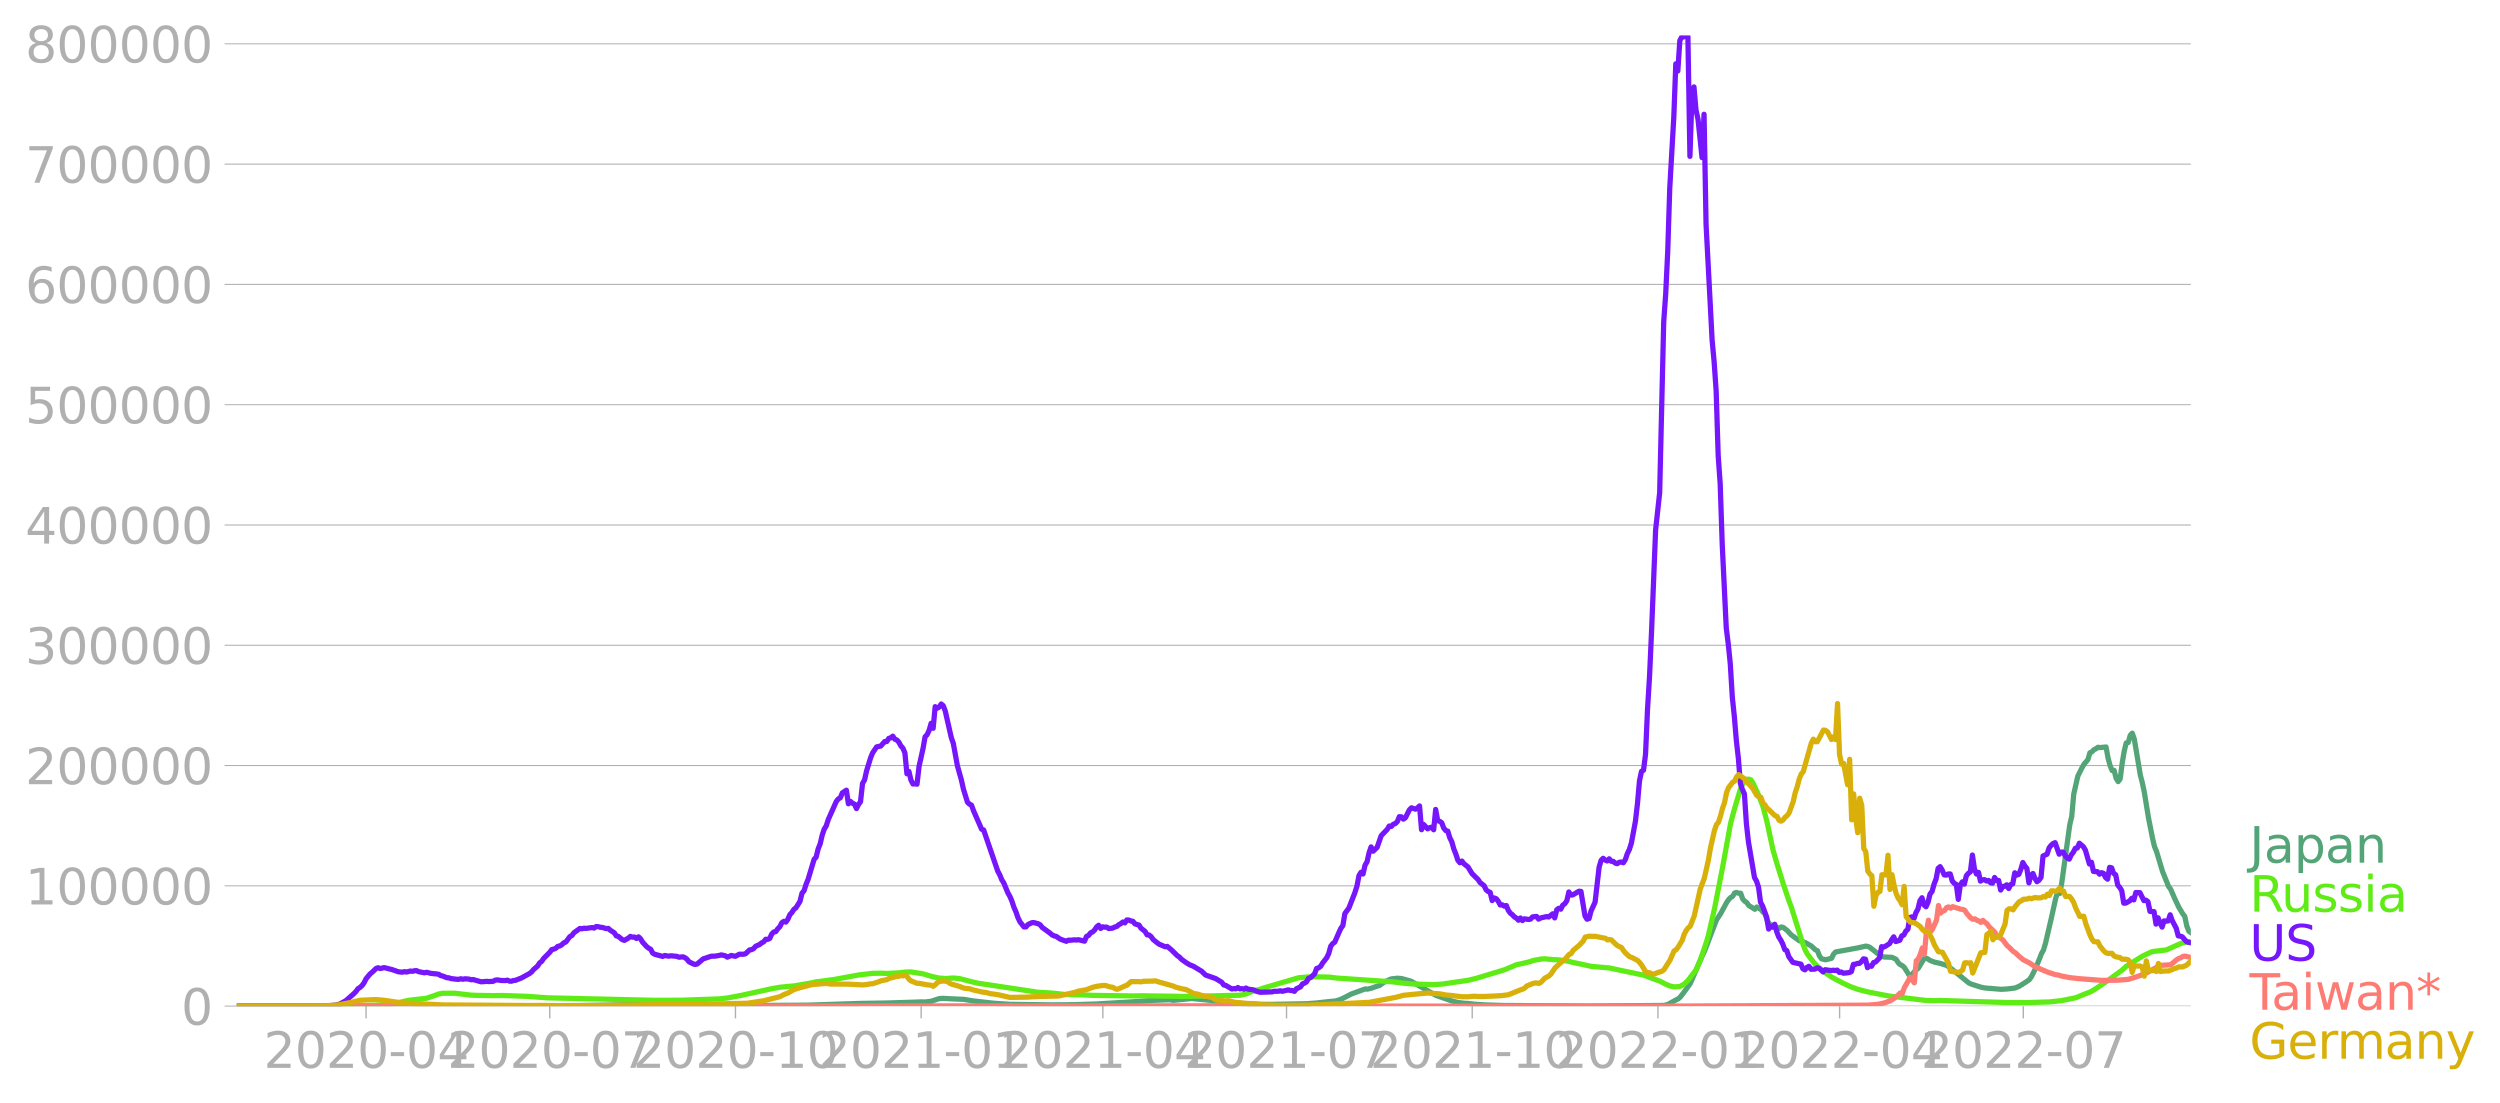 <svg xmlns:xlink="http://www.w3.org/1999/xlink" width="951.91" height="420.09" viewBox="0 0 713.933 315.068" xmlns="http://www.w3.org/2000/svg"><defs><style>*{stroke-linejoin:round;stroke-linecap:butt}</style></defs><g id="figure_1"><path d="M0 315.068h713.933V0H0v315.068z" style="fill:none" id="patch_1"/><g id="axes_1"><path d="M67.645 287.318h558v-277.2h-558v277.2z" style="fill:none" id="patch_2"/><g id="matplotlib.axis_1"><g id="xtick_1"><g id="line2d_1"><defs><path id="m58132b9b3f" d="M0 0v3.5" style="stroke:#b0b0b0;stroke-width:.4"/></defs><use xlink:href="#m58132b9b3f" x="104.538" y="287.318" style="fill:#b0b0b0;stroke:#b0b0b0;stroke-width:.4"/></g><g style="fill:#b0b0b0" transform="matrix(.14 0 0 -.14 75.29 304.956)" id="text_1"><defs><path id="DejaVuSans-32" d="M1228 531h2203V0H469v531q359 372 979 998 621 627 780 809 303 340 423 576 121 236 121 464 0 372-261 606-261 235-680 235-297 0-627-103-329-103-704-313v638q381 153 712 231 332 78 607 78 725 0 1156-363 431-362 431-968 0-288-108-546-107-257-392-607-78-91-497-524-418-433-1181-1211z" transform="scale(.016)"/><path id="DejaVuSans-30" d="M2034 4250q-487 0-733-480-245-479-245-1442 0-959 245-1439 246-480 733-480 491 0 736 480 246 480 246 1439 0 963-246 1442-245 480-736 480zm0 500q785 0 1199-621 414-620 414-1801 0-1178-414-1799Q2819-91 2034-91q-784 0-1198 620-414 621-414 1799 0 1181 414 1801 414 621 1198 621z" transform="scale(.016)"/><path id="DejaVuSans-2d" d="M313 2009h1684v-512H313v512z" transform="scale(.016)"/><path id="DejaVuSans-34" d="M2419 4116 825 1625h1594v2491zm-166 550h794V1625h666v-525h-666V0h-628v1100H313v609l1940 2957z" transform="scale(.016)"/></defs><use xlink:href="#DejaVuSans-32"/><use xlink:href="#DejaVuSans-30" x="63.623"/><use xlink:href="#DejaVuSans-32" x="127.246"/><use xlink:href="#DejaVuSans-30" x="190.869"/><use xlink:href="#DejaVuSans-2d" x="254.492"/><use xlink:href="#DejaVuSans-30" x="290.576"/><use xlink:href="#DejaVuSans-34" x="354.199"/></g></g><g id="xtick_2"><use xlink:href="#m58132b9b3f" x="156.994" y="287.318" style="fill:#b0b0b0;stroke:#b0b0b0;stroke-width:.4" id="line2d_2"/><g style="fill:#b0b0b0" transform="matrix(.14 0 0 -.14 127.746 304.956)" id="text_2"><defs><path id="DejaVuSans-37" d="M525 4666h3000v-269L1831 0h-659l1594 4134H525v532z" transform="scale(.016)"/></defs><use xlink:href="#DejaVuSans-32"/><use xlink:href="#DejaVuSans-30" x="63.623"/><use xlink:href="#DejaVuSans-32" x="127.246"/><use xlink:href="#DejaVuSans-30" x="190.869"/><use xlink:href="#DejaVuSans-2d" x="254.492"/><use xlink:href="#DejaVuSans-30" x="290.576"/><use xlink:href="#DejaVuSans-37" x="354.199"/></g></g><g id="xtick_3"><use xlink:href="#m58132b9b3f" x="210.027" y="287.318" style="fill:#b0b0b0;stroke:#b0b0b0;stroke-width:.4" id="line2d_3"/><g style="fill:#b0b0b0" transform="matrix(.14 0 0 -.14 180.78 304.956)" id="text_3"><defs><path id="DejaVuSans-31" d="M794 531h1031v3560L703 3866v575l1116 225h631V531h1031V0H794v531z" transform="scale(.016)"/></defs><use xlink:href="#DejaVuSans-32"/><use xlink:href="#DejaVuSans-30" x="63.623"/><use xlink:href="#DejaVuSans-32" x="127.246"/><use xlink:href="#DejaVuSans-30" x="190.869"/><use xlink:href="#DejaVuSans-2d" x="254.492"/><use xlink:href="#DejaVuSans-31" x="290.576"/><use xlink:href="#DejaVuSans-30" x="354.199"/></g></g><g id="xtick_4"><use xlink:href="#m58132b9b3f" x="263.06" y="287.318" style="fill:#b0b0b0;stroke:#b0b0b0;stroke-width:.4" id="line2d_4"/><g style="fill:#b0b0b0" transform="matrix(.14 0 0 -.14 233.812 304.956)" id="text_4"><use xlink:href="#DejaVuSans-32"/><use xlink:href="#DejaVuSans-30" x="63.623"/><use xlink:href="#DejaVuSans-32" x="127.246"/><use xlink:href="#DejaVuSans-31" x="190.869"/><use xlink:href="#DejaVuSans-2d" x="254.492"/><use xlink:href="#DejaVuSans-30" x="290.576"/><use xlink:href="#DejaVuSans-31" x="354.199"/></g></g><g id="xtick_5"><use xlink:href="#m58132b9b3f" x="314.94" y="287.318" style="fill:#b0b0b0;stroke:#b0b0b0;stroke-width:.4" id="line2d_5"/><g style="fill:#b0b0b0" transform="matrix(.14 0 0 -.14 285.692 304.956)" id="text_5"><use xlink:href="#DejaVuSans-32"/><use xlink:href="#DejaVuSans-30" x="63.623"/><use xlink:href="#DejaVuSans-32" x="127.246"/><use xlink:href="#DejaVuSans-31" x="190.869"/><use xlink:href="#DejaVuSans-2d" x="254.492"/><use xlink:href="#DejaVuSans-30" x="290.576"/><use xlink:href="#DejaVuSans-34" x="354.199"/></g></g><g id="xtick_6"><use xlink:href="#m58132b9b3f" x="367.397" y="287.318" style="fill:#b0b0b0;stroke:#b0b0b0;stroke-width:.4" id="line2d_6"/><g style="fill:#b0b0b0" transform="matrix(.14 0 0 -.14 338.15 304.956)" id="text_6"><use xlink:href="#DejaVuSans-32"/><use xlink:href="#DejaVuSans-30" x="63.623"/><use xlink:href="#DejaVuSans-32" x="127.246"/><use xlink:href="#DejaVuSans-31" x="190.869"/><use xlink:href="#DejaVuSans-2d" x="254.492"/><use xlink:href="#DejaVuSans-30" x="290.576"/><use xlink:href="#DejaVuSans-37" x="354.199"/></g></g><g id="xtick_7"><use xlink:href="#m58132b9b3f" x="420.43" y="287.318" style="fill:#b0b0b0;stroke:#b0b0b0;stroke-width:.4" id="line2d_7"/><g style="fill:#b0b0b0" transform="matrix(.14 0 0 -.14 391.182 304.956)" id="text_7"><use xlink:href="#DejaVuSans-32"/><use xlink:href="#DejaVuSans-30" x="63.623"/><use xlink:href="#DejaVuSans-32" x="127.246"/><use xlink:href="#DejaVuSans-31" x="190.869"/><use xlink:href="#DejaVuSans-2d" x="254.492"/><use xlink:href="#DejaVuSans-31" x="290.576"/><use xlink:href="#DejaVuSans-30" x="354.199"/></g></g><g id="xtick_8"><use xlink:href="#m58132b9b3f" x="473.463" y="287.318" style="fill:#b0b0b0;stroke:#b0b0b0;stroke-width:.4" id="line2d_8"/><g style="fill:#b0b0b0" transform="matrix(.14 0 0 -.14 444.215 304.956)" id="text_8"><use xlink:href="#DejaVuSans-32"/><use xlink:href="#DejaVuSans-30" x="63.623"/><use xlink:href="#DejaVuSans-32" x="127.246"/><use xlink:href="#DejaVuSans-32" x="190.869"/><use xlink:href="#DejaVuSans-2d" x="254.492"/><use xlink:href="#DejaVuSans-30" x="290.576"/><use xlink:href="#DejaVuSans-31" x="354.199"/></g></g><g id="xtick_9"><use xlink:href="#m58132b9b3f" x="525.343" y="287.318" style="fill:#b0b0b0;stroke:#b0b0b0;stroke-width:.4" id="line2d_9"/><g style="fill:#b0b0b0" transform="matrix(.14 0 0 -.14 496.095 304.956)" id="text_9"><use xlink:href="#DejaVuSans-32"/><use xlink:href="#DejaVuSans-30" x="63.623"/><use xlink:href="#DejaVuSans-32" x="127.246"/><use xlink:href="#DejaVuSans-32" x="190.869"/><use xlink:href="#DejaVuSans-2d" x="254.492"/><use xlink:href="#DejaVuSans-30" x="290.576"/><use xlink:href="#DejaVuSans-34" x="354.199"/></g></g><g id="xtick_10"><use xlink:href="#m58132b9b3f" x="577.8" y="287.318" style="fill:#b0b0b0;stroke:#b0b0b0;stroke-width:.4" id="line2d_10"/><g style="fill:#b0b0b0" transform="matrix(.14 0 0 -.14 548.552 304.956)" id="text_10"><use xlink:href="#DejaVuSans-32"/><use xlink:href="#DejaVuSans-30" x="63.623"/><use xlink:href="#DejaVuSans-32" x="127.246"/><use xlink:href="#DejaVuSans-32" x="190.869"/><use xlink:href="#DejaVuSans-2d" x="254.492"/><use xlink:href="#DejaVuSans-30" x="290.576"/><use xlink:href="#DejaVuSans-37" x="354.199"/></g></g></g><g id="matplotlib.axis_2"><g id="ytick_1"><path d="M67.645 287.318h558" clip-path="url(#p6daf085a78)" style="fill:none;stroke:#b0b0b0;stroke-width:.3;stroke-linecap:square" id="line2d_11"/><g id="line2d_12"><defs><path id="m5514bcf219" d="M0 0h-3.5" style="stroke:#b0b0b0;stroke-width:.3"/></defs><use xlink:href="#m5514bcf219" x="67.645" y="287.318" style="fill:#b0b0b0;stroke:#b0b0b0;stroke-width:.3"/></g><use xlink:href="#DejaVuSans-30" style="fill:#b0b0b0" transform="matrix(.14 0 0 -.14 51.737 292.637)" id="text_11"/></g><g id="ytick_2"><path d="M67.645 252.968h558" clip-path="url(#p6daf085a78)" style="fill:none;stroke:#b0b0b0;stroke-width:.3;stroke-linecap:square" id="line2d_13"/><use xlink:href="#m5514bcf219" x="67.645" y="252.968" style="fill:#b0b0b0;stroke:#b0b0b0;stroke-width:.3" id="line2d_14"/><g style="fill:#b0b0b0" transform="matrix(.14 0 0 -.14 7.2 258.287)" id="text_12"><use xlink:href="#DejaVuSans-31"/><use xlink:href="#DejaVuSans-30" x="63.623"/><use xlink:href="#DejaVuSans-30" x="127.246"/><use xlink:href="#DejaVuSans-30" x="190.869"/><use xlink:href="#DejaVuSans-30" x="254.492"/><use xlink:href="#DejaVuSans-30" x="318.115"/></g></g><g id="ytick_3"><path d="M67.645 218.618h558" clip-path="url(#p6daf085a78)" style="fill:none;stroke:#b0b0b0;stroke-width:.3;stroke-linecap:square" id="line2d_15"/><use xlink:href="#m5514bcf219" x="67.645" y="218.618" style="fill:#b0b0b0;stroke:#b0b0b0;stroke-width:.3" id="line2d_16"/><g style="fill:#b0b0b0" transform="matrix(.14 0 0 -.14 7.2 223.937)" id="text_13"><use xlink:href="#DejaVuSans-32"/><use xlink:href="#DejaVuSans-30" x="63.623"/><use xlink:href="#DejaVuSans-30" x="127.246"/><use xlink:href="#DejaVuSans-30" x="190.869"/><use xlink:href="#DejaVuSans-30" x="254.492"/><use xlink:href="#DejaVuSans-30" x="318.115"/></g></g><g id="ytick_4"><path d="M67.645 184.268h558" clip-path="url(#p6daf085a78)" style="fill:none;stroke:#b0b0b0;stroke-width:.3;stroke-linecap:square" id="line2d_17"/><use xlink:href="#m5514bcf219" x="67.645" y="184.268" style="fill:#b0b0b0;stroke:#b0b0b0;stroke-width:.3" id="line2d_18"/><g style="fill:#b0b0b0" transform="matrix(.14 0 0 -.14 7.2 189.587)" id="text_14"><defs><path id="DejaVuSans-33" d="M2597 2516q453-97 707-404 255-306 255-756 0-690-475-1069Q2609-91 1734-91q-293 0-604 58T488 141v609q262-153 574-231 313-78 654-78 593 0 904 234t311 681q0 413-289 645-289 233-804 233h-544v519h569q465 0 712 186t247 536q0 359-255 551-254 193-729 193-260 0-557-57-297-56-653-174v562q360 100 674 150t592 50q719 0 1137-327 419-326 419-882 0-388-222-655t-631-370z" transform="scale(.016)"/></defs><use xlink:href="#DejaVuSans-33"/><use xlink:href="#DejaVuSans-30" x="63.623"/><use xlink:href="#DejaVuSans-30" x="127.246"/><use xlink:href="#DejaVuSans-30" x="190.869"/><use xlink:href="#DejaVuSans-30" x="254.492"/><use xlink:href="#DejaVuSans-30" x="318.115"/></g></g><g id="ytick_5"><path d="M67.645 149.919h558" clip-path="url(#p6daf085a78)" style="fill:none;stroke:#b0b0b0;stroke-width:.3;stroke-linecap:square" id="line2d_19"/><use xlink:href="#m5514bcf219" x="67.645" y="149.919" style="fill:#b0b0b0;stroke:#b0b0b0;stroke-width:.3" id="line2d_20"/><g style="fill:#b0b0b0" transform="matrix(.14 0 0 -.14 7.2 155.237)" id="text_15"><use xlink:href="#DejaVuSans-34"/><use xlink:href="#DejaVuSans-30" x="63.623"/><use xlink:href="#DejaVuSans-30" x="127.246"/><use xlink:href="#DejaVuSans-30" x="190.869"/><use xlink:href="#DejaVuSans-30" x="254.492"/><use xlink:href="#DejaVuSans-30" x="318.115"/></g></g><g id="ytick_6"><path d="M67.645 115.569h558" clip-path="url(#p6daf085a78)" style="fill:none;stroke:#b0b0b0;stroke-width:.3;stroke-linecap:square" id="line2d_21"/><use xlink:href="#m5514bcf219" x="67.645" y="115.569" style="fill:#b0b0b0;stroke:#b0b0b0;stroke-width:.3" id="line2d_22"/><g style="fill:#b0b0b0" transform="matrix(.14 0 0 -.14 7.2 120.888)" id="text_16"><defs><path id="DejaVuSans-35" d="M691 4666h2478v-532H1269V2991q137 47 274 70 138 23 276 23 781 0 1237-428 457-428 457-1159 0-753-469-1171Q2575-91 1722-91q-294 0-599 50Q819 9 494 109v635q281-153 581-228t634-75q541 0 856 284 316 284 316 772 0 487-316 771-315 285-856 285-253 0-505-56-251-56-513-175v2344z" transform="scale(.016)"/></defs><use xlink:href="#DejaVuSans-35"/><use xlink:href="#DejaVuSans-30" x="63.623"/><use xlink:href="#DejaVuSans-30" x="127.246"/><use xlink:href="#DejaVuSans-30" x="190.869"/><use xlink:href="#DejaVuSans-30" x="254.492"/><use xlink:href="#DejaVuSans-30" x="318.115"/></g></g><g id="ytick_7"><path d="M67.645 81.219h558" clip-path="url(#p6daf085a78)" style="fill:none;stroke:#b0b0b0;stroke-width:.3;stroke-linecap:square" id="line2d_23"/><use xlink:href="#m5514bcf219" x="67.645" y="81.219" style="fill:#b0b0b0;stroke:#b0b0b0;stroke-width:.3" id="line2d_24"/><g style="fill:#b0b0b0" transform="matrix(.14 0 0 -.14 7.2 86.538)" id="text_17"><defs><path id="DejaVuSans-36" d="M2113 2584q-425 0-674-291-248-290-248-796 0-503 248-796 249-292 674-292t673 292q248 293 248 796 0 506-248 796-248 291-673 291zm1253 1979v-575q-238 112-480 171-242 60-480 60-625 0-955-422-329-422-376-1275 184 272 462 417 279 145 613 145 703 0 1111-427 408-426 408-1160 0-719-425-1154Q2819-91 2113-91q-810 0-1238 620-428 621-428 1799 0 1106 525 1764t1409 658q238 0 480-47t505-140z" transform="scale(.016)"/></defs><use xlink:href="#DejaVuSans-36"/><use xlink:href="#DejaVuSans-30" x="63.623"/><use xlink:href="#DejaVuSans-30" x="127.246"/><use xlink:href="#DejaVuSans-30" x="190.869"/><use xlink:href="#DejaVuSans-30" x="254.492"/><use xlink:href="#DejaVuSans-30" x="318.115"/></g></g><g id="ytick_8"><path d="M67.645 46.869h558" clip-path="url(#p6daf085a78)" style="fill:none;stroke:#b0b0b0;stroke-width:.3;stroke-linecap:square" id="line2d_25"/><use xlink:href="#m5514bcf219" x="67.645" y="46.869" style="fill:#b0b0b0;stroke:#b0b0b0;stroke-width:.3" id="line2d_26"/><g style="fill:#b0b0b0" transform="matrix(.14 0 0 -.14 7.2 52.188)" id="text_18"><use xlink:href="#DejaVuSans-37"/><use xlink:href="#DejaVuSans-30" x="63.623"/><use xlink:href="#DejaVuSans-30" x="127.246"/><use xlink:href="#DejaVuSans-30" x="190.869"/><use xlink:href="#DejaVuSans-30" x="254.492"/><use xlink:href="#DejaVuSans-30" x="318.115"/></g></g><g id="ytick_9"><path d="M67.645 12.519h558" clip-path="url(#p6daf085a78)" style="fill:none;stroke:#b0b0b0;stroke-width:.3;stroke-linecap:square" id="line2d_27"/><use xlink:href="#m5514bcf219" x="67.645" y="12.519" style="fill:#b0b0b0;stroke:#b0b0b0;stroke-width:.3" id="line2d_28"/><g style="fill:#b0b0b0" transform="matrix(.14 0 0 -.14 7.2 17.838)" id="text_19"><defs><path id="DejaVuSans-38" d="M2034 2216q-450 0-708-241-257-241-257-662 0-422 257-663 258-241 708-241t709 242q260 243 260 662 0 421-258 662-257 241-711 241zm-631 268q-406 100-633 378-226 279-226 679 0 559 398 884 399 325 1092 325 697 0 1094-325t397-884q0-400-227-679-226-278-629-378 456-106 710-416 255-309 255-755 0-679-414-1042Q2806-91 2034-91q-771 0-1186 362-414 363-414 1042 0 446 256 755 257 310 713 416zm-231 997q0-362 226-565 227-203 636-203 407 0 636 203 230 203 230 565 0 363-230 566-229 203-636 203-409 0-636-203-226-203-226-566z" transform="scale(.016)"/></defs><use xlink:href="#DejaVuSans-38"/><use xlink:href="#DejaVuSans-30" x="63.623"/><use xlink:href="#DejaVuSans-30" x="127.246"/><use xlink:href="#DejaVuSans-30" x="190.869"/><use xlink:href="#DejaVuSans-30" x="254.492"/><use xlink:href="#DejaVuSans-30" x="318.115"/></g></g></g><path d="m67.645 287.318 39.775-.103 11.529-.019 14.987.11 24.788-.047 13.258-.207 8.646-.175 6.918.119 20.752.174 8.07-.03 14.411-.1 14.988-.49 7.494-.12 7.494-.23 2.305-.085 1.153.03 1.73-.219 1.152-.383 1.153-.38 1.153-.059 2.306.134 3.459.149 2.882.458 5.764.656 4.612.308 12.105.153 6.341-.058 6.341-.202 9.8-.587 6.34-.452 4.612-.156 1.153.16 5.188-.52 14.411 1.411 5.188.243 3.459.017 9.8-.182 2.882-.222 4.035-.453 1.153-.08 1.153-.31 1.153-.492 2.305-1.197 4.035-1.474.577.067 1.153-.266 1.73-.615.576-.14 1.152-.855 1.73-.842.576-.219 1.73-.186 1.153.097 2.305.638.577.215 6.917 3.952 4.612 1.607 1.729.425 1.73.215 1.152.064 1.73.201 2.882.193 5.188.168 24.787.16 21.329-.165 1.152-.292 1.153-.663 1.153-.647.577-.25.576-.517 1.153-1.482 1.73-2.418 1.729-4 1.729-3.973.576-1.17 3.46-9.02 1.152-1.732 1.73-3.207.576-.858.576-.58.577-.347.576-.957.577-.148.576.232.576-.006.577 1.663.576.61.577.388.576.83 1.73 1.083.576-.642 1.153.688.576.722.577.52.576 1.666.577 1.082 1.153.846.576.044.577.2.576.38.576-.447.577.099 1.153.894 1.153 1.249 2.305 1.68 1.73.535 1.153.66.576.328 1.153 1.077.576.235.577 1.499.576.829 1.153.278 1.73-.414.576-1.189.576-.622 6.341-1.163 2.306-.51.577.105.576.25 2.306 1.84 1.153.733.576.178 2.306.104 1.153.573.576.928.577.57.576.27.577.491 1.729 2.739 1.153-1.461 1.153-1.014 1.73-2.866.576-.005 1.152.697 1.153.44 1.73.382 1.729.557 1.153.767 5.188 4.24.576.276 1.153.38 1.73.552 1.152.226 4.612.384 1.73-.096 2.305-.287 1.153-.494 1.73-1.087 1.152-.799.577-.824 1.153-2.311 1.153-2.793.576-1.51.576-.998.577-1.954 1.73-7.45 1.152-5.258.577-1.915.576.456.576-2.847 2.306-16.753.577-2.469.576-6.363 1.153-5.102 1.153-2.334.576-1.04 1.153-1.358.577-1.968.576-.277.577-.607.576-.257.576-.43.577.093 1.73-.176.576 3.187.576 2.157.577 1.38.576-.037.576 2.274.577.929.576-.752.577-4.526.576-3.418.577-2.346.576-.12.577-2.078.576-.59.577 1.697 1.729 10.31.576 2.213.577 2.746 1.153 7.112 1.153 5.847.576 2.453.576 1.367 1.73 5.77 1.73 4.29.576.742 1.152 2.654 1.153 2.455 1.153 1.924.577.726.576 2.739.577 1.493.576.416h0" clip-path="url(#p6daf085a78)" style="fill:none;stroke:#53a577;stroke-width:1.5;stroke-linecap:square" id="line2d_29"/><path d="m67.645 287.318 36.893-.104 6.34-.405 2.883-.477 2.882-.658 5.188-.604 2.306-.785 1.153-.434 1.153-.195 3.458-.017 4.612.547 1.73.07 4.61.067 2.883-.033 6.917.246 5.765.424 3.458.071 27.093.632 7.494-.026 10.953-.38 2.305-.26 4.036-.759 8.646-1.904 2.306-.398 2.306-.23 1.73-.15 2.881-.497 2.306-.403 1.153-.29 1.153-.113 4.035-.555 6.917-1.273 4.036-.462 2.305-.046 1.73.07 3.458-.161 1.73-.222 1.73-.043 3.458.543 1.73.539 1.152.31 1.73.368 1.152.064.577.066 2.305-.164 1.73.17 3.458.898 1.73.405 17.293 2.613 3.459.185 2.306.226 1.729.216 4.612.097 3.458.153 11.53.16 2.305-.041 9.8.134 1.729.062 9.223-.173 2.306-.07 5.188-.12 1.153-.212 1.153-.387 1.152-.48 1.153-.349.577-.113 1.73-.58 9.799-2.857 3.458-.306 5.188.122 2.306.27 16.14 1.1 2.307.305 2.882.27 6.34.196 2.306-.145 7.494-1.09 2.306-.564 8.07-2.448 3.459-1.452 1.153-.234 2.882-.676.577-.257 2.305-.426 1.153-.089 1.153.146.577-.004.576.12 1.153.011 1.153.125 1.73.241 1.728.423 1.73.356 3.458.754 5.188.462 2.306.495 7.494 1.563 4.612 1.719 1.729.891 1.153.472 1.153.253 1.153-.056.576-.106 1.153-.629 1.153-1.147 2.306-3.025 1.153-2.715 1.729-5.106.576-1.987 1.73-7.522 2.305-11.804 2.306-12.67 1.153-4.264 1.73-5.726.576-1.274.576-.844.577-.405.576-.051.577.194.576.813 1.73 3.761 1.152 3 1.153 4.388 1.73 8.105 1.153 3.972 1.729 5.536 1.73 5.185.576 1.497 3.458 10.975.577 1.447.576 1.07 1.73 2.294 1.152 1.238 2.306 1.855 1.73 1.192 2.882 1.542 2.306 1.11 2.305.85 2.883.744 5.764 1.126 10.953 1.329 2.305.033 1.73-.05 10.376.337 8.646.25 6.341.007 5.765-.175 3.458-.377 4.036-.818 2.882-1.185 1.153-.433 1.153-.616 4.035-2.731 4.035-2.96 1.153-1.065 4.611-2.882 2.306-1.094.577-.222 3.458-.412.577-.088 3.458-1.555 1.153-.443 1.73-.347.576.122h0" clip-path="url(#p6daf085a78)" style="fill:none;stroke:#5feb16;stroke-width:1.5;stroke-linecap:square" id="line2d_30"/><path d="m67.645 287.318 25.94-.097 2.306-.184 1.153-.311 1.73-.965 2.305-2.025.576-.6.577-.793.576-.354.577-.54.576-.773.577-1.163 1.152-1.39.577-.468 1.153-1.104.576-.185.577.225 1.153-.27 2.305.592 1.73.602 1.153.121.576-.167.576.126 1.153-.292.577.08.576-.16.577-.04.576.29 1.153.224.577.122.576-.165 1.153.307 1.73.176.576.096.576.378.577.12 1.152.476.577.027.576.213 1.73.211.576.004.577-.154.576.144.576-.136 1.153.087.577.197.576-.073 2.306.641 1.73-.119.576.065 1.153-.081.576-.328.577-.076 1.152.172 1.153.032.577-.132.576.27.577.038.576-.196.577-.056 1.729-.677 2.306-1.276.576-.436.577-.7 1.152-.996.577-.888.576-.441.577-.838 1.73-1.754.576-.773.576-.127.577-.255.576-.545.576-.1.577-.365.576-.547.577-.23 1.153-1.548.576-.306.577-.79 1.729-1.237.576.12.577-.188.576.063 1.73-.236.576.147.576-.427.577.028.576.164.577.042 1.153.35.576-.067.577.516 1.152.739.577.887.576.145 1.153.935.577.198 1.153-.664.576-.476.576.233.577-.052.576.422.577-.471.576.559.577.957 1.153 1.254.576.457.576.31.577 1.089.576.345 2.306.625.577-.26 1.153.188.576-.111 1.73.16.576.255 1.153-.123.576.25.577.434.576.73 1.153.582.576.188.577-.117 1.153-.954.576-.507 2.306-.773 1.153-.032 1.153-.183.576-.173 1.153.264.576.387 1.153-.48 1.153.241 1.153-.608 1.153.021.576-.131 1.153-1.103.577-.089.576-.287.577-.662 1.153-.52.576-.47.576-.275.577-.735.576.02.577-.267.576-1.266.577-.583.576-.109.577-.802.576-.58.576-1.14.577-.396.576.207.577-.804.576-1.329.577-.615.576-.903.577-.427 1.153-1.826.576-2.353.576-.672.577-1.83.576-1.404 1.73-5.76.576-.617.577-2.336.576-1.46.576-2.446.577-1.743.576-.937.577-1.793 2.306-5.198.576-.718.576-.333.577-1.398 1.153-.76.576 3.88.577-.676.576.5.577.28.576 1.266.576-1.17.577-.776.576-5.233.577-.988.576-2.578 1.153-3.748.577-1.41 1.152-1.72 1.153-.226 1.153-1.297.577.01.576-.903.577-.171.576-.47.576.868.577.217.576.632.577 1.053.576.658.577 1.357.576 5.949.577-.645.576 2.45.577 1.117.576-.046.576.098.577-5.024 1.153-5.216.576-3.286.577-.594.576-1.25.577-2.01.576 1.416.576-6.173.577.442.576-.325.577-.872.576.48.577 1.527 1.729 7.617.576 1.653 1.153 6.319 1.153 4.117.577 2.594 1.153 3.735.576.555.576.28.577 1.593 1.73 3.942.576 1.337.576.203 4.035 11.764.577 1.07.576 1.41.577.909 1.152 2.785.577 1.028.576 1.327.577 1.761.576 1.31.577 1.665.576 1.212 1.153 1.46.576.005.577-.687 1.153-.532.576-.003 1.153.309.577.29.576.745 2.306 1.685.576.496.577.263.576.14 1.153.789 1.73.608.576-.332.576.036 1.153-.127.577.066.576-.097 1.73.422.576-1.371.576-.255.577-.747.576-.272.577-.538.576-.895.577-.464.576.904.576-.464.577.11.576-.034.577.417 1.153-.134.576-.312.577-.147.576-.517.576-.287.577-.464.576.246.577-.849.576.043.577.271.576.082.577.735 1.152.337.577.902 1.153.898.576.986.577.053.576.462.577.813 1.153.938.576.417 1.73.73.576-.103 1.153.95 1.729 1.694.576.385.577.618 1.153.848 1.153.719 1.153.47 2.305 1.39 1.153 1.104 2.882 1.01 1.73 1.043.576.777.577.132 1.729 1.017.576-.107.577.064.576-.384.577.407.576-.08.577.17.576-.342.577.31 1.152.156.577.105.576.317 1.153.32 3.459-.114.576-.173 1.153.004.577-.15.576.16 1.73-.423.576.186.576.02.577.226.576-.74 1.153-.53.577-.853.576-.232.577-.368.576-1.007.576-.19 1.153-1.085.577-1.523.576-.198.577-.423.576-.96 1.153-1.48.576-1.202.577-2.1.576-.748.577-.405 1.153-2.679.576-1.261.577-.78.576-3.455 1.153-1.572 1.73-4.457.576-1.826.576-2.978.577-.943.576.475.576-2.497.577-.995.576-2.554.577-1.681.576 1.226 1.153-1.104 1.153-3.33 1.73-1.803.576-.952.576.123.577-.628.576-.193.577-.579.576-1.396.577.05.576.656.576-.383 1.153-2.288.577-.566 1.153.384.576-.351.577-.565.576 6.788.576-1.505 1.153 1.25.577-.32.576-.154.577.741.576-5.797.577 3.194.576.203.576.395.577 1.526.576.7.577.175.576 1.89.577 1.157.576 2.045.577 1.452.576 1.769.576.706.577-.472.576.76 1.153.902 1.153 1.9 1.73 1.706.576.868 1.153.892.576 1.191.577.463.576.257.577 2.344.576-.76.576.22.577.732.576 1.068.577-.05.576.383.577-.183.576 1.39.577.79.576.434.576.632.577.347.576.6.577-.63.576.736.577-.501 1.153.19.576-.096.577-.64 1.152-.137.577.773.576-.33 1.73-.406.576.123 1.153-.9.576 1.164.577-2.307.576-.436.577.25.576-1.165.577-.396.576-.849.577-2.503.576.877.576-.05 1.73-1.039.576.058 1.153 7.006.577.921.576-.176.576-2.167 1.153-2.527 1.153-10.017.577-1.938.576-.557.577.493.576.255.576-.611.577.708.576.022.577.504.576.15.577-.406.576-.045.577.182.576-.895.576-1.723.577-1.174.576-1.842 1.153-6.22.577-5.02.576-6.482.577-2.727.576-.33.577-4.563.576-12.995.576-9.339.577-12.935 1.153-28.816 1.153-10.592 1.153-48.756.576-8.092.576-12.068.577-18.055 1.153-20.233.576-15.288.577 2.05.576-8.735.577-1.001.576-.001.576-.412.577.36.576 34.156.577-17.062.576-2.757.577 6.6.576 2.595 1.153 10.975.576-12.362.577 31.497 1.73 33.042.576 6.202.576 8.314.577 18.38.576 8.14.576 17.17 1.153 23.935.577 4.595.576 5.674.577 9.482.576 5.528.577 6.884.576 5.053.576 7.193.577 1.732.576 1.26.577 8.627.576 5.071 1.73 10.192.576 1.014.576 1.744.577 4.305.576 1.046 1.153 3.142.577 3.45.576-.774.577.245.576-.834.577 2.099.576 1.524.576.883.577 1.128.576 1.596.577.29.576 1.735 1.153 1.62 2.306.52.576 1.326.577.293.576-.698.577-.307.576.841 1.153-.049.576-.34.577.112 1.153 1.042.576-.625 1.73.236.576-.1.576.088.577-.118.576.652.577-.115.576.345 1.153-.106.577-.088.576-.254.576-2.063.577-.05.576-.237h.577l.576-.503.577-.792.576.089.577 2.42.576-.494.576.093.577-1.052.576-.16 1.153-1.195.577-3.188.576.139.577-.297 1.153-.754.576-1.08.576-.817.577 1.353 1.153-.38.576-1.257.577-.234.576-1.106.577-.55.576-3.328.576-.198.577.528.576-1.733.577-1.02.576-2.39.577-.841.576 2.05.577.519.576-1.302.576-2.343.577-.723.576-2.103.577-1.471.576-3.02.577-.49.576.97.577 1.369.576.08.576-.338.577.008.576 2 .577.683.576.31.577 4.249.576-4.096.577-.893.576.648.576-2.404.577-.68.576-.451.577-4.773.576 3.948.577 1.474.576-.466.577 2.491.576-.353.576-.073.577.391.576-.162.577.675.576.094.577-1.605.576.862.577-.014.576 2.734.576-1.038.577-.024.576-.424.577 1.058.576-1.138.577-.207.576-3.15.577.662.576-.224.577-1.424.576-1.95.576 1.01.577.679.576 4.118.577-2.16.576-.514.577 1.402.576.94.577-.424.576-.789.576-6.133 1.153-.5.577-1.78.576-.763.577-.5.576-.25 1.153 3.287.576-.59.577-.016.576 1.064.577.633.576.313.577-1.213.576-.732.577-1.148.576-.078.576-1.368 1.153 1.006.577.972 1.153 3.959.576-.494.577 2.615 1.152.072.577.71.576-.435.577.204.576 1.198.577.461.576-3.372.577.138.576 1.596.576.388.577 2.919.576.67.577.942.576 3.564.577-.003 1.153-.662.576-.73.577.465.576-2.11 1.153.033 1.153 2.283.576-.129.577.438.576 2.763 1.153.07.576 3.567.577-1.811.576 1.507.577 1.152.576-1.769.577.072.576-.07.577-1.743.576 1.635 1.153 2.185.576 2.19.577.077.576.2 1.153 1.324.577.255.576.09h0" clip-path="url(#p6daf085a78)" style="fill:none;stroke:#7516fd;stroke-width:1.5;stroke-linecap:square" id="line2d_31"/><path d="m67.645 287.318 275.541-.077 7.494-.085 36.893.157 91.078-.01 54.763-.26 2.882-.245 1.73-.368 1.729-.6 1.152-.73 1.153-.951.577-.584.576.256.577-1.7 1.729-3.038 1.153 1.58.576-6.327.577-.482.576-1.406.577-1.739.576 1.775.577-6.328.576-3.372.576 3.298.577-.735 1.153-2.55.576-4.206.577 2.176.576-.528.577-.223.576-.814.576-.21.577.37.576-.445 2.306.727.577.054.576.244.576.897 1.153 1.325.577.347.576-.115.577.4.576.201.577.403.576-.564.576.565.577.388.576.827 1.73 1.665.576 1.273.577-.002 1.152.944 1.153 1.547.577.466 1.153 1.191.576.346 1.153 1.087 1.153.95 1.73.883 1.729 1.147 3.458 1.484 2.306.753.577.056 1.152.335 2.306.441 2.882.317 6.341.478 4.612-.063 2.882-.23 2.882-.902 2.306-.933 2.882-1.574 1.153-.584 2.883-.18 1.729-1.428.576-.364.577-.185.576-.363.577-.141 1.729.399h0" clip-path="url(#p6daf085a78)" style="fill:none;stroke:#fe7b74;stroke-width:1.5;stroke-linecap:square" id="line2d_32"/><path d="m67.645 287.318 25.364-.099 3.458-.226 3.459-.67 2.882-.67 4.612-.204 2.306.21 4.611.689 4.035.234 8.07.4 24.788.162 3.458-.027 4.612.062 13.258-.052 17.87-.273 3.459.06 4.611-.049 14.988-.374 4.611-.698 4.612-1.16 1.153-.613 1.153-.436 1.73-.996 1.729-.528 1.152-.304 2.306-.6 3.459-.27.576-.045 1.153.17 1.153.008 4.035.034 4.035.22 1.153-.112 1.153-.212.577-.022 1.729-.569.576-.251 1.73-.336.576-.34 2.306-.616.576-.014.577-.25.576.146.577-.258.576.404.577.827.576.442 1.73.716.576-.018 2.306.44 1.153.108.576.302.576-.438.577-.589.576-.325 1.153-.175 1.153.141.577.465.576.295 2.306.662 1.153.455 1.153.19.576.02 1.153.38 2.882.637.577.014 1.152.336 2.306.323 3.459.787 4.611-.069 1.73-.105 2.306-.1 5.188-.12 4.611-1.018 1.153-.393 1.153-.199 1.153-.215 1.73-.671 1.152-.275 1.73-.243.576-.015.576.115.577.244 1.153.198.576.362.577.191.576-.175 1.73-.804.576-.193 1.153-1.032 2.305.02.577.059.576-.157 2.883-.07.576-.068 1.153.365 4.035 1.144.577.287 1.729.448 1.153.222.576.223 1.73.937 1.152.168 1.73.567 1.153.128 1.153.246 1.152.707 2.883.33.576-.112.577.082 1.152.36 3.46.33 2.305.12 2.306.285 4.611.144 7.494-.016 5.188-.18 13.258-.65 7.494-1.403 2.306-.61 5.188-.505 1.73-.134 2.305.16 1.153.074 1.73.332 1.152.087 3.459.415 1.73-.006 1.729-.155 1.152.076 1.73.005 4.611-.22 1.73-.2.576-.09 3.459-1.404.576-.182.577-.304.576-.587 1.73-.718.576-.152.576-.016.577.138.576-.29 1.153-1.223 1.153-.614.577-.54 1.152-1.744 1.73-1.597 1.153-.899 1.153-1.39.576-.212.576-.925 1.73-1.45 1.153-1.21.576-1.15 1.153-.239 1.153.042.576-.015 2.306.48.577.075.576.476.576-.119.577.128 1.153 1.171.576.462 1.153.556.577.898.576.684 1.153 1.04.576.162 1.73.917.576.577.577.762 1.153 1.956 1.152.222.577.275.576.106 1.153-.49 1.153-.345.577-.465 1.729-2.725 1.153-2.627.576-.33.577-.743 1.153-1.894.576-1.76.576-1.087.577-.783.576-.436 1.153-2.974 1.73-7.729 1.152-3.051 1.153-5.115.577-3.415 1.153-5.088.576-1.646.577-.732.576-1.75.576-2.183.577-1.619.576-2.88.577-1.406 1.153-1.529.576-.34.577-1.265.576-.576 1.73 1.212.576.923.576.508 1.153 1.301 1.153 2.003.576.35.577.127.576 1.635.577.536.576.947.577.457 1.153 1.147.576.566.577.186.576 1.11.576.278.577-.336.576-.804.577-.44.576-.79 1.153-3.146.577-2.556.576-1.73.576-2.201.577-1.459.576-.684 2.306-8.147.577-1.136.576.727.576.003 1.73-3.326.576.066.577.403 1.153 2.227.576-.75.576.749.577-10.261.576 14.552.577 2.727.576-.194 1.153 6.107.577-7.274.576 17.284.576-7.396.577 6.918.576 4.141.577-9.836.576 2.049.577 12.334.576.902.577 5.55.576.77.576.506.577 8.733.576-2.94.577-1.03.576-.238.577-4.785 1.153.05.576-5.61.577 9.745.576-4.193.576 2.95.577 2.344.576 1.348.577.788.576 1.142.577-5.233.576 8.617 1.153 1.55.576.158.577.034.576.292 1.153.826.577.789.576.51 1.153.166 1.153 2.27.576 1.484 1.153 1.942 1.153.167 1.73 3.127.576 2.31 1.153.172 1.153.149.576-.286.577-.431.576-2.004.576-.055.577.133.576-.128.577 2.95 2.306-5.803 1.152-.098.577-5.108.576-.377.577-.565.576 2.442.577-.733 1.153-.076.576-.847 1.153-2.802.576-3.93.577-.445h.576l.577.302.576-.944 1.153-1.376.577-.24.576-.458 1.153-.077.576-.254.577.159 1.153-.362.576.135 1.153-.055.576-.356.577.153.576-.821.577.394.576-1.331h.577l.576.171.577-.292.576-.657.576.762.577.092.576 1.523h1.153l.577.746.576.944.577 1.594 1.152 2.406 1.153-.042.577 2.099 1.153 3.12.576 1.24.577.805 1.152.042.577 1.178 1.153 1.458.576.474.577.184h1.153l.576.734.576.263 1.153.212.577.469 1.153-.003.576.164.577.709.576 2.88.577-1.954.576.15 1.153.003.576.29.577 2.597.576-4.352.577 2.582.576.19h1.153l.576.235.577-2.281.576 2.289 1.153-.142h1.153l1.73-.71.576-.136.576-.316h1.153l1.153-.526 1.153-1.105h0" clip-path="url(#p6daf085a78)" style="fill:none;stroke:#d8b009;stroke-width:1.5;stroke-linecap:square" id="line2d_33"/><g style="fill:#53a577" transform="matrix(.14 0 0 -.14 642.385 246.352)" id="text_20"><defs><path id="DejaVuSans-4a" d="M628 4666h631V325q0-844-320-1225T-91-1281h-240v531h197q418 0 590 235 172 234 172 840v4341z" transform="scale(.016)"/><path id="DejaVuSans-61" d="M2194 1759q-697 0-966-159t-269-544q0-306 202-486 202-179 548-179 479 0 768 339t289 901v128h-572zm1147 238V0h-575v531q-197-318-491-470T1556-91q-537 0-855 302-317 302-317 808 0 590 395 890 396 300 1180 300h807v57q0 397-261 614t-733 217q-300 0-585-72-284-72-546-216v532q315 122 612 182 297 61 578 61 760 0 1135-394 375-393 375-1193z" transform="scale(.016)"/><path id="DejaVuSans-70" d="M1159 525v-1856H581v4831h578v-531q182 312 458 463 277 152 661 152 638 0 1036-506 399-506 399-1331T3314 415Q2916-91 2278-91q-384 0-661 152-276 152-458 464zm1957 1222q0 634-261 995t-717 361q-457 0-718-361t-261-995q0-634 261-995t718-361q456 0 717 361t261 995z" transform="scale(.016)"/><path id="DejaVuSans-6e" d="M3513 2113V0h-575v2094q0 497-194 743-194 247-581 247-466 0-735-297-269-296-269-809V0H581v3500h578v-544q207 316 486 472 280 156 646 156 603 0 912-373 310-373 310-1098z" transform="scale(.016)"/></defs><use xlink:href="#DejaVuSans-4a"/><use xlink:href="#DejaVuSans-61" x="29.492"/><use xlink:href="#DejaVuSans-70" x="90.771"/><use xlink:href="#DejaVuSans-61" x="154.248"/><use xlink:href="#DejaVuSans-6e" x="215.527"/></g><g style="fill:#5feb16" transform="matrix(.14 0 0 -.14 642.385 260.352)" id="text_21"><defs><path id="DejaVuSans-52" d="M2841 2188q203-69 395-294t386-619L4263 0h-679l-596 1197q-232 469-449 622t-592 153h-688V0H628v4666h1425q800 0 1194-335 394-334 394-1009 0-441-205-732-205-290-595-402zM1259 4147V2491h794q456 0 689 211t233 620q0 409-233 617t-689 208h-794z" transform="scale(.016)"/><path id="DejaVuSans-75" d="M544 1381v2119h575V1403q0-497 193-746 194-248 582-248 465 0 735 297 271 297 271 810v1984h575V0h-575v538q-209-319-486-474-276-155-642-155-603 0-916 375-312 375-312 1097zm1447 2203z" transform="scale(.016)"/><path id="DejaVuSans-73" d="M2834 3397v-544q-243 125-506 187-262 63-544 63-428 0-642-131t-214-394q0-200 153-314t616-217l197-44q612-131 870-370t258-667q0-488-386-773Q2250-91 1575-91q-281 0-586 55T347 128v594q319-166 628-249 309-82 613-82 406 0 624 139 219 139 219 392 0 234-158 359-157 125-692 241l-200 47q-534 112-772 345-237 233-237 639 0 494 350 762 350 269 994 269 318 0 599-47 282-46 519-140z" transform="scale(.016)"/><path id="DejaVuSans-69" d="M603 3500h575V0H603v3500zm0 1363h575v-729H603v729z" transform="scale(.016)"/></defs><use xlink:href="#DejaVuSans-52"/><use xlink:href="#DejaVuSans-75" x="64.982"/><use xlink:href="#DejaVuSans-73" x="128.361"/><use xlink:href="#DejaVuSans-73" x="180.461"/><use xlink:href="#DejaVuSans-69" x="232.561"/><use xlink:href="#DejaVuSans-61" x="260.344"/></g><g style="fill:#7516fd" transform="matrix(.14 0 0 -.14 642.385 274.352)" id="text_22"><defs><path id="DejaVuSans-55" d="M556 4666h635V1831q0-750 271-1080 272-329 882-329 606 0 878 329 272 330 272 1080v2835h634V1753q0-912-452-1378Q3225-91 2344-91q-885 0-1337 466-451 466-451 1378v2913z" transform="scale(.016)"/><path id="DejaVuSans-53" d="M3425 4513v-616q-359 172-678 256-319 85-616 85-515 0-795-200t-280-569q0-310 186-468 186-157 705-254l381-78q706-135 1042-474t336-907q0-679-455-1029Q2797-91 1919-91q-331 0-705 75-373 75-773 222v650q384-215 753-325 369-109 725-109 540 0 834 212 294 213 294 607 0 343-211 537t-692 291l-385 75q-706 140-1022 440-315 300-315 835 0 619 436 975t1201 356q329 0 669-60 341-59 697-177z" transform="scale(.016)"/></defs><use xlink:href="#DejaVuSans-55"/><use xlink:href="#DejaVuSans-53" x="73.193"/></g><g style="fill:#fe7b74" transform="matrix(.14 0 0 -.14 642.385 288.352)" id="text_23"><defs><path id="DejaVuSans-54" d="M-19 4666h3947v-532H2272V0h-634v4134H-19v532z" transform="scale(.016)"/><path id="DejaVuSans-77" d="M269 3500h575l719-2731 715 2731h678l719-2731 716 2731h575L4050 0h-678l-753 2869L1863 0h-679L269 3500z" transform="scale(.016)"/><path id="DejaVuSans-2a" d="m3009 3897-1121-606 1121-610-181-306-1050 634V1831h-356v1178L372 2375l-181 306 1122 610-1122 606 181 309 1050-634v1178h356V3572l1050 634 181-309z" transform="scale(.016)"/></defs><use xlink:href="#DejaVuSans-54"/><use xlink:href="#DejaVuSans-61" x="44.584"/><use xlink:href="#DejaVuSans-69" x="105.863"/><use xlink:href="#DejaVuSans-77" x="133.646"/><use xlink:href="#DejaVuSans-61" x="215.434"/><use xlink:href="#DejaVuSans-6e" x="276.713"/><use xlink:href="#DejaVuSans-2a" x="340.092"/></g><g style="fill:#d8b009" transform="matrix(.14 0 0 -.14 642.385 302.352)" id="text_24"><defs><path id="DejaVuSans-47" d="M3809 666v1253H2778v519h1656V434q-365-259-806-392-440-133-940-133-1094 0-1712 639-617 640-617 1780 0 1144 617 1783 618 639 1712 639 456 0 867-113 411-112 758-331v-672q-350 297-744 447t-828 150q-857 0-1287-478-429-478-429-1425 0-944 429-1422 430-478 1287-478 334 0 596 58 263 58 472 180z" transform="scale(.016)"/><path id="DejaVuSans-65" d="M3597 1894v-281H953q38-594 358-905t892-311q331 0 642 81t618 244V178Q3153 47 2828-22t-659-69q-838 0-1327 487-489 488-489 1320 0 859 464 1363 464 505 1252 505 706 0 1117-455 411-454 411-1235zm-575 169q-6 471-264 752-258 282-683 282-481 0-770-272t-333-766l2050 4z" transform="scale(.016)"/><path id="DejaVuSans-72" d="M2631 2963q-97 56-211 82-114 27-251 27-488 0-749-317t-261-911V0H581v3500h578v-544q182 319 472 473 291 155 707 155 59 0 131-8 72-7 159-23l3-590z" transform="scale(.016)"/><path id="DejaVuSans-6d" d="M3328 2828q216 388 516 572t706 184q547 0 844-383 297-382 297-1088V0h-578v2094q0 503-179 746-178 244-543 244-447 0-707-297-259-296-259-809V0h-578v2094q0 506-178 748t-550 242q-441 0-701-298-259-298-259-808V0H581v3500h578v-544q197 322 472 475t653 153q382 0 649-194 267-193 395-562z" transform="scale(.016)"/><path id="DejaVuSans-79" d="M2059-325q-243-625-475-815-231-191-618-191H506v481h338q237 0 368 113 132 112 291 531l103 262L191 3500h609L1894 763l1094 2737h609L2059-325z" transform="scale(.016)"/></defs><use xlink:href="#DejaVuSans-47"/><use xlink:href="#DejaVuSans-65" x="77.49"/><use xlink:href="#DejaVuSans-72" x="139.014"/><use xlink:href="#DejaVuSans-6d" x="178.377"/><use xlink:href="#DejaVuSans-61" x="275.789"/><use xlink:href="#DejaVuSans-6e" x="337.068"/><use xlink:href="#DejaVuSans-79" x="400.447"/></g></g></g><defs><clipPath id="p6daf085a78"><path d="M67.645 10.118h558v277.2h-558z"/></clipPath></defs></svg>